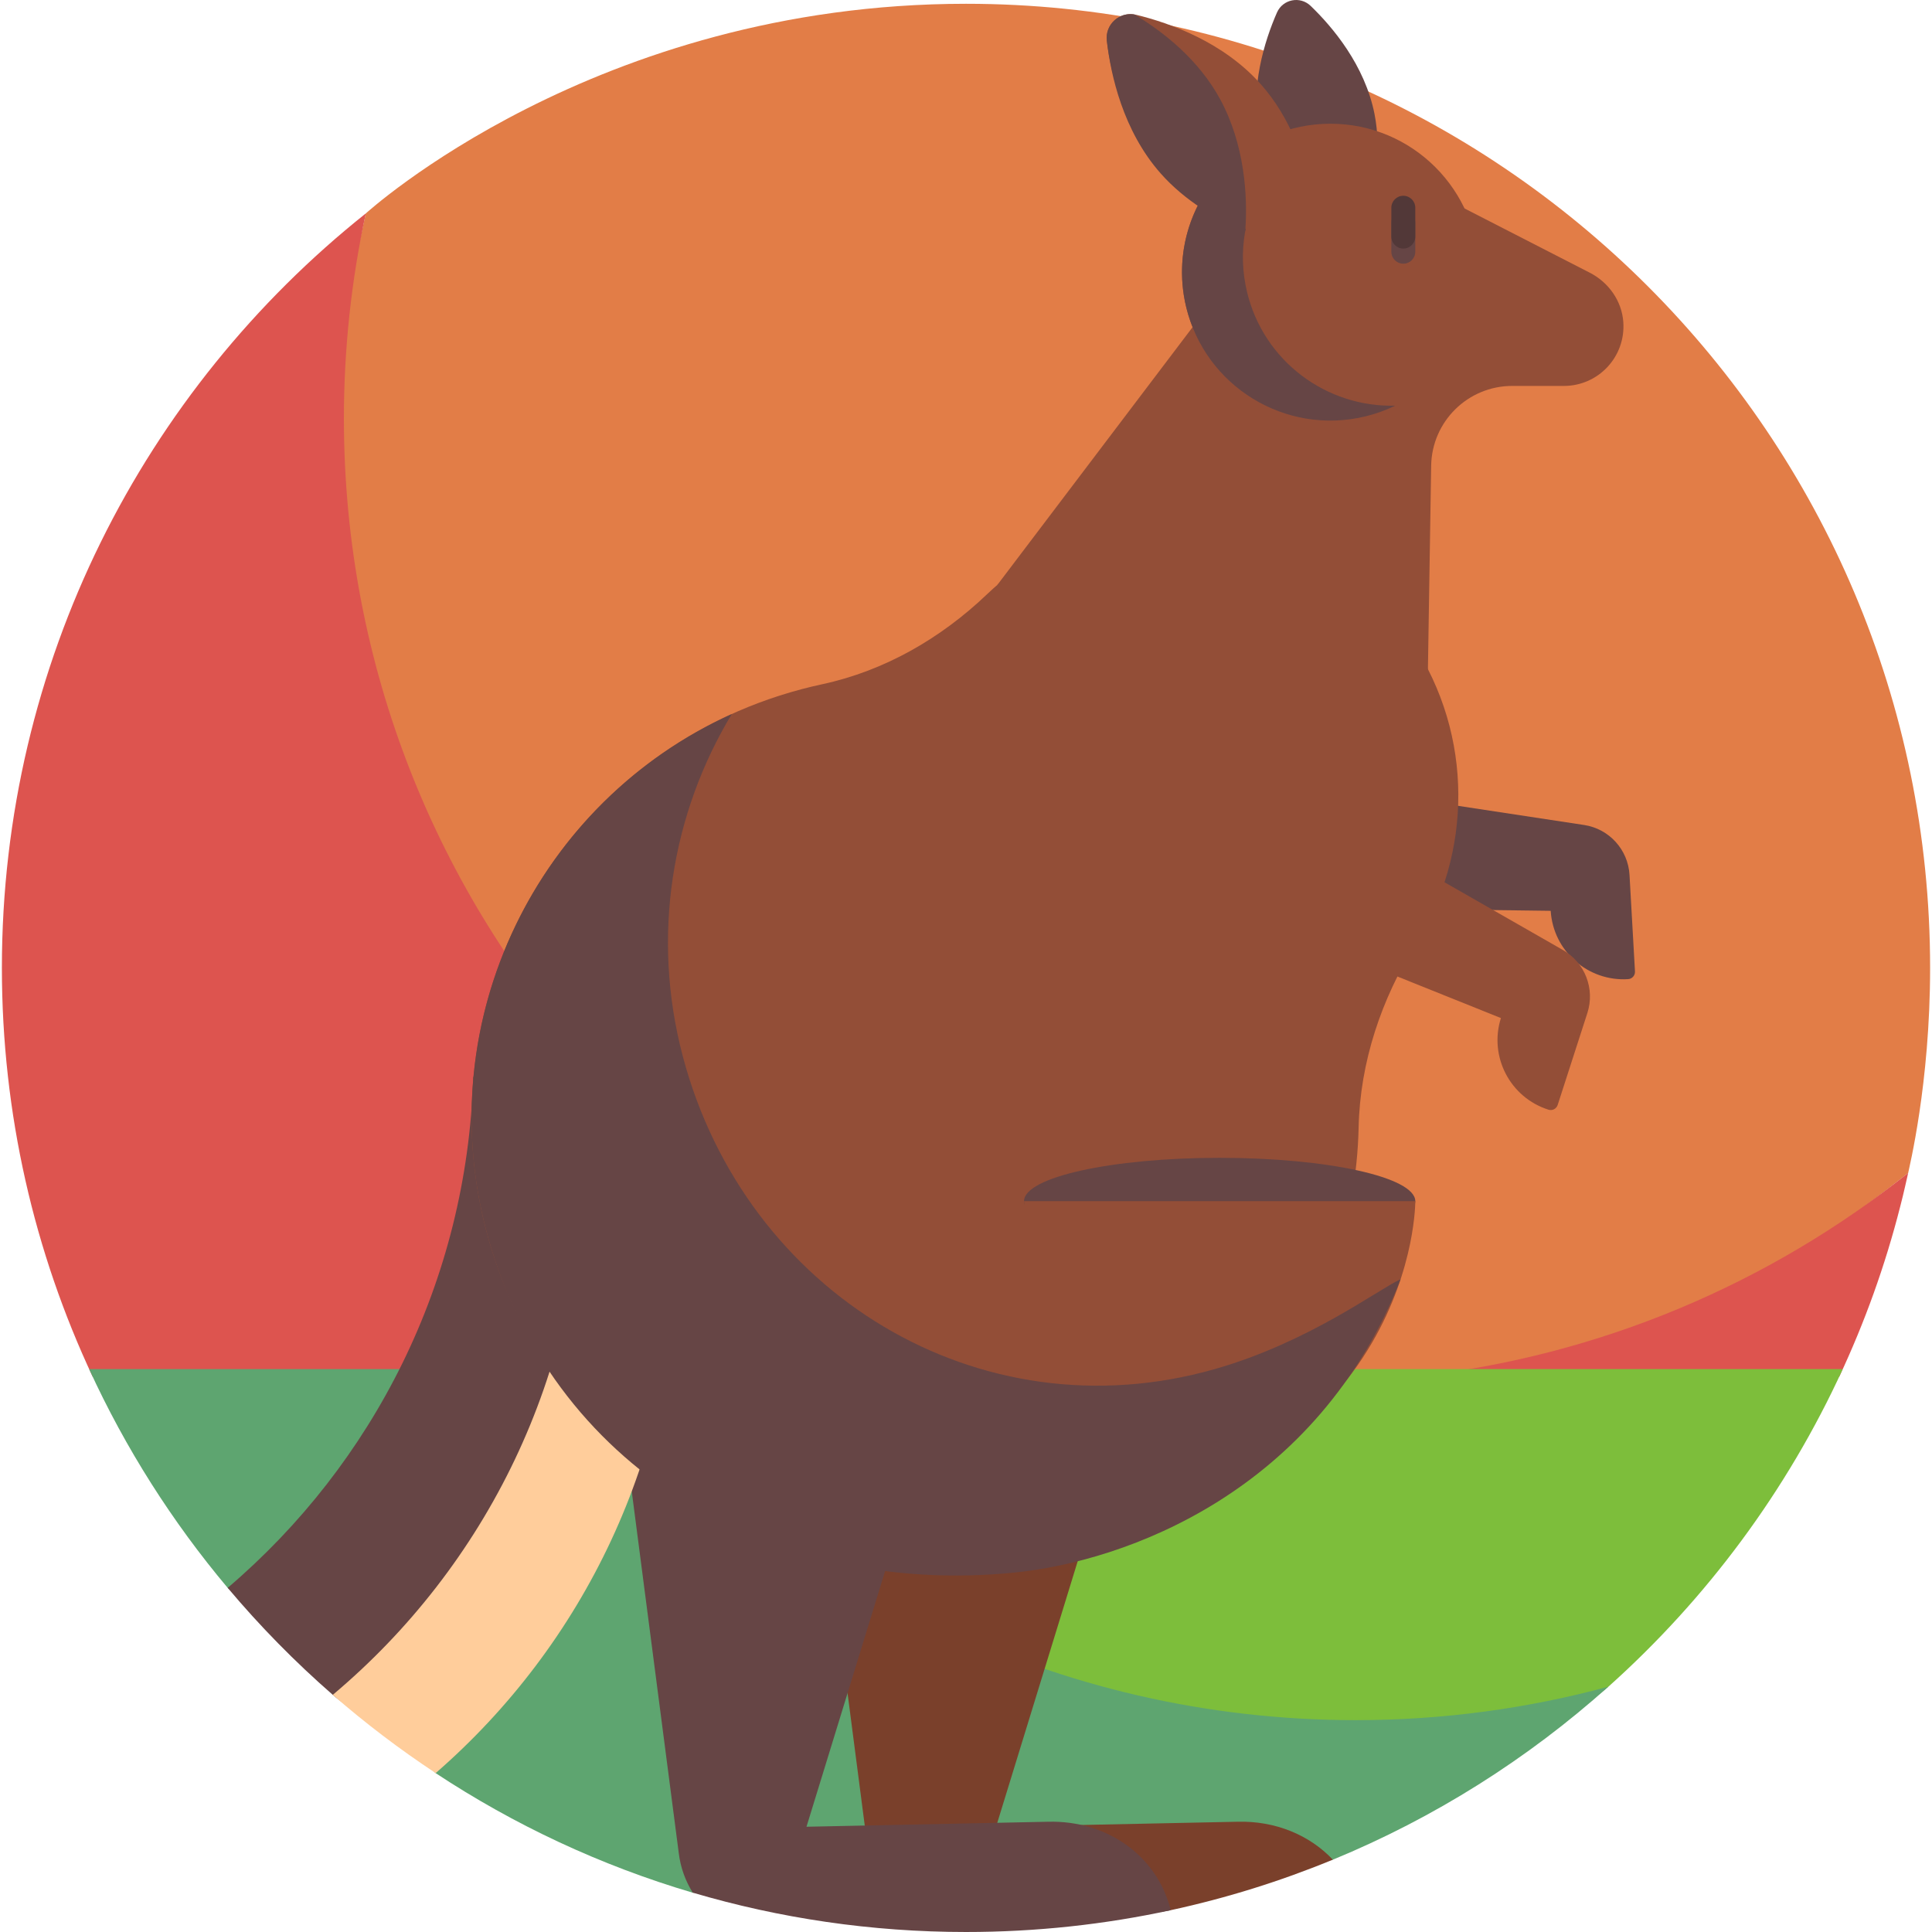 <svg id="Layer_1" enable-background="new 0 0 511 511" height="512" viewBox="0 0 511 511" width="512" xmlns="http://www.w3.org/2000/svg"><g><g><g><path d="m502.593 319.121c.236-.91.463-1.826.688-2.743-.222.917-.455 1.83-.688 2.743z" fill="#b1e4f9"/></g><g><path d="m279.249 364.128h125.594c37.067-10.898 71.004-30.908 99.857-53.889.178-1.087 5.801-23.477 5.801-54.239 0-140.833-114.167-255-255-255-98.132 0-158.575 55.347-158.742 55.441-3.787 17.481-10.374 42.85-10.374 61.465 0 117.859 83.183 217.005 192.864 246.222z" fill="#e27d47"/></g><g><path d="m317.831 364.128c-127.595-14.003-226.872-122.125-226.872-253.449 0-18.615 2.013-36.757 5.801-54.239-.006.005-.011.01-.017.014-58.646 46.721-96.243 118.738-96.243 199.546 0 38.658 8.619 75.298 24.013 108.128z" fill="#dd544f"/></g><g><path d="m486.469 364.128c6.717-14.326 12.144-29.377 16.124-45.007.233-.913.466-1.826.688-2.743.106-.436 1.068-4.522 1.418-6.139-36.632 29.177-81.472 48.485-130.502 53.889z" fill="#dd544f"/></g></g><g><g><path d="m141.817 372.878c40.264 87.851 238.501 113.586 283.597 73.235 26.027-23.289 47.243-51.845 61.976-83.993h-297.771z" fill="#7dbe3b"/></g><g><path d="m358.578 454.966c-79.237 0-150.02-36.148-196.788-92.846h-138.214c9.61 20.968 21.979 40.408 36.643 57.854l55.009 49.005c20.745 13.692 43.608 24.435 67.992 31.63l169.313-8.733c26.915-11.091 51.514-26.657 72.874-45.77-21.299 5.771-43.702 8.86-66.829 8.86z" fill="#5ea570"/></g><g><path d="m352.531 491.871c-6.139-6.504-15.194-10.309-25.215-10.032l-63.863 1.321 29.105-94.664-77.674-12.117 14.783 113.731c1.137 9.5 62.523 18.9 79.969 15.124 14.819-3.209 29.158-7.704 42.895-13.363z" fill="#7a402b"/></g><g><path d="m309.638 505.24c-3.454-14.278-16.779-23.835-32.464-23.401l-63.863 1.321 29.105-94.664-77.674-12.117 14.783 113.731c.459 3.836 1.765 7.384 3.7 10.483 22.916 6.761 47.168 10.407 72.275 10.407 18.578 0 36.69-1.988 54.138-5.76z" fill="#664545"/></g><g><path d="m363.545 30.141c3.985 20.105-8.041 39.428-8.041 39.428s-18.487-13.275-22.472-33.38c-2.561-12.921 1.491-25.518 4.713-32.871 1.548-3.533 6.126-4.44 8.905-1.765 5.784 5.567 14.334 15.667 16.895 28.588z" fill="#664545"/></g><g><path d="m432.439 256.936-1.444-25.526c-.378-6.691-5.392-12.201-12.018-13.208l-47.587-7.231-.38 29.429 39.138.505c.666 10.645 9.835 18.735 20.48 18.07 1.062-.066 1.871-.978 1.811-2.039z" fill="#664545"/></g><g><path d="m125.168 284.824c-1.611 54.108-26.479 102.37-64.945 135.147 8.52 10.136 17.815 19.599 27.793 28.298.307.267.613.525.918.773 12.636 10.254 31.205 8.422 42.095-3.67 27.628-30.678 40.975-67.346 40.975-114.392 0-15.383 4.948-31.868 1.406-46.156z" fill="#664545"/></g><g><path d="m152.72 284.824c.852 7.175 1.303 14.473 1.303 21.878 0 56.833-25.658 107.667-66.012 141.574 8.586 7.486 17.684 14.397 27.224 20.693 38.976-33.889 63.619-83.835 63.619-139.539 0-15.383-1.901-30.318-5.443-44.606z" fill="#ffcd9b"/></g><g><path d="m420.496 72.134-36.073-18.505-14.208 22.898-40.343-9.063-66.09 87.255 113.621 39.321 1.13-70.868c.187-11.705 9.729-21.096 21.435-21.096h13.673c9.079 0 16.364-7.68 15.713-16.897-.395-5.584-3.877-10.489-8.858-13.045z" fill="#934e37"/></g><g><path d="m373.474 169.793c-21.502-32.497-63.912-42.737-97.786-23.477-5.443 3.094-10.325 6.755-14.625 10.86-12.21 11.655-27.092 20.251-43.594 23.799-1.803.388-3.606.819-5.407 1.296-62.628 16.563-99.97 80.76-83.407 143.388 16.563 62.627 80.76 99.97 143.388 83.407 51.731-13.682 86.206-59.864 87.301-110.816.372-17.331 6.016-34.038 15.189-48.748 14.798-23.729 15.373-54.875-1.059-79.709z" fill="#934e37"/></g><g><path d="m411.993 292.26 7.856-24.33c2.059-6.377-.631-13.325-6.447-16.652l-41.78-23.901-10.965 27.313 36.324 14.582c-3.217 10.169 2.419 21.021 12.588 24.238 1.015.32 2.097-.238 2.424-1.25z" fill="#934e37"/></g><g><ellipse cx="322.59" cy="317.696" fill="#664545" rx="51.742" ry="11.462"/></g><g><path d="m374.332 317.696s.604 70.611-94.013 88.849l-9.472-88.849z" fill="#934e37"/></g><g><path d="m321.28 362.12c-62.301 17.751-124.117-20.088-140.68-82.716-8.45-31.953-2.863-64.31 12.95-90.545-51.231 23.191-79.751 80.623-64.894 136.799 16.563 62.627 75.112 96.726 139.572 90.283 29.474-2.946 80.234-21.286 102.224-77.598-5.882 2.662-24.283 16.686-49.172 23.777z" fill="#664545"/></g><g><circle cx="351.891" cy="71.981" fill="#934e37" r="39.256"/></g><g><path d="m329.827 77.203c-2.561-10.681-.481-21.384 4.93-30.005-2.69-1.595-4.98-3.782-6.725-6.388-11.934 9.145-18.046 24.759-14.315 40.323 5.054 21.083 26.243 34.077 47.326 29.022 2.817-.675 5.483-1.646 7.987-2.859-18.154.494-34.8-11.728-39.203-30.093z" fill="#664545"/></g><g><path d="m333.566 22.377c15.47 17.52 14.717 43.462 14.717 43.462s-25.34-2.972-40.811-20.492c-9.942-11.259-13.679-25.488-14.726-34.583-.503-4.37 3.486-7.892 7.76-6.852 8.895 2.165 23.118 7.206 33.06 18.465z" fill="#934e37"/></g><g><path d="m322.763 26.321c-5.728-10.58-15.027-17.885-22.707-22.489-4.099-.698-7.796 2.716-7.311 6.932 1.047 9.095 4.289 23.833 14.231 35.092 6.42 7.27 14.977 12.285 22.38 15.27.709-9.195-.163-22.927-6.593-34.805z" fill="#664545"/></g><g><path d="m371.167 69.746c-1.748 0-3.166-1.417-3.166-3.166v-7.635c0-1.748 1.417-3.166 3.166-3.166 1.748 0 3.166 1.417 3.166 3.166v7.635c-.001 1.748-1.418 3.166-3.166 3.166z" fill="#664545"/></g><g><path d="m371.167 65.745c-1.748 0-3.166-1.417-3.166-3.166v-7.635c0-1.748 1.417-3.166 3.166-3.166 1.748 0 3.166 1.417 3.166 3.166v7.635c-.001 1.749-1.418 3.166-3.166 3.166z" fill="#523838"/></g></g></g></svg>